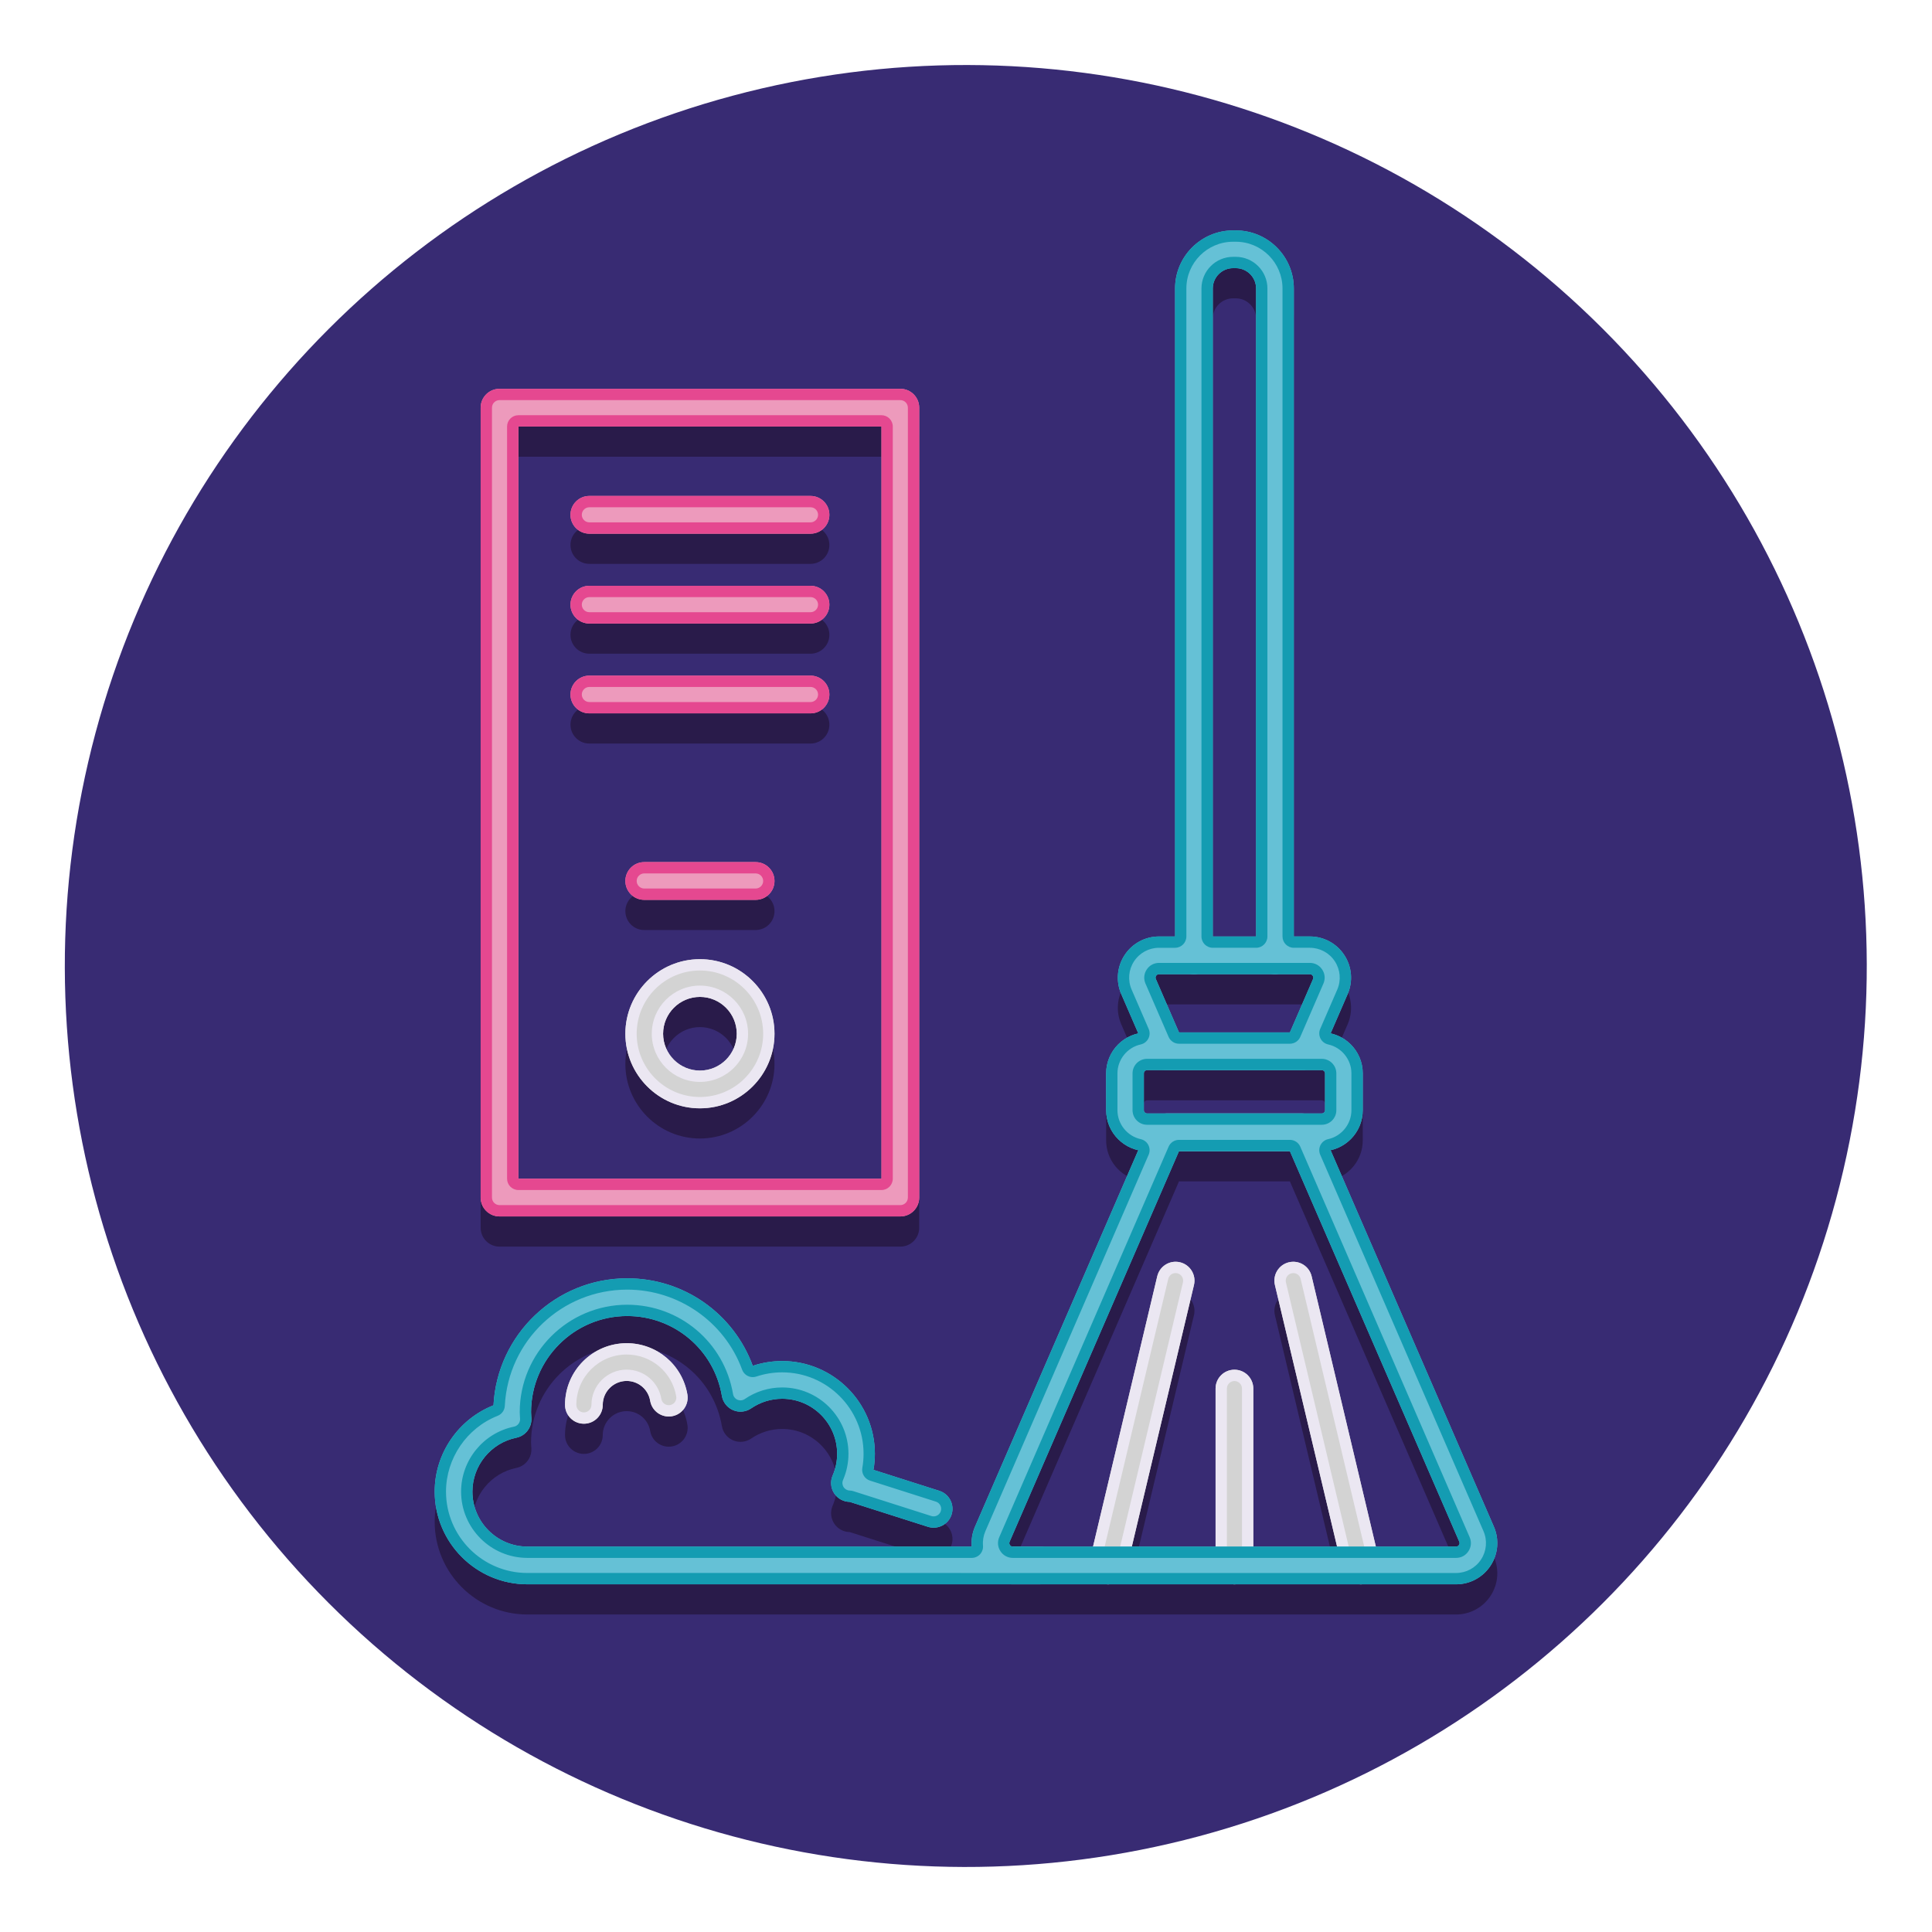 <?xml version="1.0" encoding="utf-8"?>
<!-- Generator: Adobe Illustrator 24.0.0, SVG Export Plug-In . SVG Version: 6.00 Build 0)  -->
<svg version="1.1" id="Layer_1" xmlns="http://www.w3.org/2000/svg" xmlns:xlink="http://www.w3.org/1999/xlink" x="0px" y="0px"
	 viewBox="0 0 256 256" style="enable-background:new 0 0 256 256;" xml:space="preserve">
<style type="text/css">
	.st0{fill:#382B73;}
	.st1{fill:#291B4A;}
	.st2{fill:#ED9ABC;}
	.st3{fill:#E54890;}
	.st4{fill:#D3D3D3;}
	.st5{fill:#EBE7F2;}
	.st6{fill:#F9B087;}
	.st7{fill:#FF8639;}
	.st8{fill:#65C1D6;}
	.st9{fill:#149CB2;}
</style>
<g>
	<g>
		<g>
			<g>
				<g>
					
						<ellipse transform="matrix(0.707 -0.707 0.707 0.707 -53.019 128)" class="st0" cx="128" cy="128" rx="119.4" ry="119.4"/>
				</g>
			</g>
		</g>
	</g>
	<g>
		<g>
			<g>
				<g>
					<path class="st1" d="M103.642,184.345c-1.338,0-2.65,0.215-3.896,0.632c-2.519-6.876-9.074-11.594-16.635-11.594
						c-9.477,0-17.241,7.466-17.72,16.825c-4.618,1.818-7.793,6.339-7.793,11.436c0,6.774,5.511,12.285,12.285,12.285h76.923
						c0.001,0,0.003,0,0.004,0c0.002,0,0.004,0,0.006,0h33.51c0.002,0,0.004,0,0.006,0c0.001,0,0.003,0,0.004,0h12.601
						c1.847,0,3.554-0.922,4.567-2.466c1.013-1.544,1.179-3.477,0.444-5.17l-21.637-49.886c2.434-0.536,4.261-2.706,4.261-5.298
						v-4.883c0-2.592-1.827-4.762-4.261-5.298l2.259-5.207c0.734-1.694,0.567-3.627-0.446-5.171
						c-1.013-1.543-2.72-2.464-4.565-2.464h-2.119V42.224c0-4.242-3.451-7.693-7.692-7.693h-0.354c-4.241,0-7.692,3.451-7.692,7.693
						v85.863h-2.119c-1.847,0-3.554,0.922-4.567,2.466c-1.013,1.543-1.179,3.477-0.444,5.17l2.258,5.207
						c-2.433,0.536-4.26,2.706-4.26,5.297v4.883c0,2.592,1.827,4.762,4.26,5.297l-21.636,49.886
						c-0.366,0.845-0.508,1.75-0.433,2.636H69.883c-4.017,0-7.285-3.268-7.285-7.285c0-3.447,2.446-6.448,5.816-7.137
						c1.22-0.249,2.07-1.356,1.995-2.599l-0.017-0.259c-0.012-0.174-0.025-0.347-0.025-0.524c0-7.026,5.717-12.743,12.743-12.743
						c6.224,0,11.499,4.454,12.544,10.591c0.144,0.84,0.705,1.549,1.489,1.882c0.785,0.333,1.685,0.243,2.389-0.239
						c1.215-0.832,2.636-1.272,4.109-1.272c4.017,0,7.284,3.268,7.284,7.285c0,0.999-0.201,1.97-0.597,2.887
						c-0.334,0.772-0.257,1.661,0.206,2.365c0.457,0.695,1.229,1.117,2.06,1.126l10.354,3.301c1.313,0.418,2.722-0.307,3.142-1.623
						c0.419-1.315-0.307-2.722-1.622-3.141l-8.729-2.782c0.124-0.7,0.186-1.412,0.186-2.133
						C115.926,189.856,110.415,184.345,103.642,184.345z M160.701,42.224c0-1.485,1.208-2.693,2.692-2.693h0.354
						c1.484,0,2.692,1.208,2.692,2.693v85.863h-5.738V42.224z M153.195,133.295c0.091-0.139,0.221-0.209,0.387-0.209h19.977
						c0.165,0,0.295,0.07,0.386,0.208c0.092,0.139,0.104,0.286,0.038,0.438l-3.065,7.067h-14.694l-3.064-7.066c0,0,0,0-0.001,0
						C153.092,133.581,153.104,133.434,153.195,133.295z M151.568,146.227c0-0.235,0.191-0.427,0.428-0.427h23.148
						c0.236,0,0.428,0.192,0.428,0.427v4.883c0,0.235-0.191,0.427-0.428,0.427h-23.148c-0.236,0-0.428-0.192-0.428-0.427V146.227z
						 M133.78,208.283l22.442-51.746h14.694l22.444,51.747c0.065,0.151,0.053,0.299-0.038,0.437
						c-0.091,0.139-0.221,0.209-0.387,0.209h-10.627l-8.51-35.818c-0.32-1.343-1.666-2.173-3.011-1.854
						c-1.343,0.319-2.173,1.667-1.854,3.01l8.235,34.662H166.07v-20.937c0-1.381-1.119-2.5-2.5-2.5s-2.5,1.119-2.5,2.5v20.937
						h-11.099l8.235-34.662c0.318-1.343-0.512-2.691-1.854-3.01c-1.345-0.32-2.691,0.511-3.011,1.854l-8.509,35.817h-10.628
						c-0.166,0-0.296-0.07-0.387-0.208C133.727,208.583,133.714,208.436,133.78,208.283z"/>
				</g>
			</g>
		</g>
		<g>
			<g>
				<g>
					<path class="st1" d="M79.869,190.15c0-1.747,1.421-3.168,3.168-3.168c1.546,0,2.857,1.106,3.116,2.631
						c0.232,1.361,1.521,2.282,2.885,2.045c1.36-0.231,2.276-1.522,2.045-2.884c-0.67-3.936-4.054-6.792-8.046-6.792
						c-4.504,0-8.168,3.665-8.168,8.168c0,1.381,1.119,2.5,2.5,2.5S79.869,191.531,79.869,190.15z"/>
				</g>
			</g>
		</g>
		<g>
			<g>
				<g>
					<path class="st1" d="M119.299,165.184c1.381,0,2.5-1.119,2.5-2.5V58.018c0-1.381-1.119-2.5-2.5-2.5H66.19
						c-1.381,0-2.5,1.119-2.5,2.5v104.666c0,1.381,1.119,2.5,2.5,2.5H119.299z M68.69,60.518h48.108v99.666H68.69V60.518z"/>
				</g>
			</g>
		</g>
		<g>
			<g>
				<g>
					<path class="st1" d="M107.397,74.715c1.381,0,2.5-1.119,2.5-2.5s-1.119-2.5-2.5-2.5H78.092c-1.381,0-2.5,1.119-2.5,2.5
						s1.119,2.5,2.5,2.5H107.397z"/>
				</g>
			</g>
		</g>
		<g>
			<g>
				<g>
					<path class="st1" d="M107.397,86.62c1.381,0,2.5-1.119,2.5-2.5s-1.119-2.5-2.5-2.5H78.092c-1.381,0-2.5,1.119-2.5,2.5
						s1.119,2.5,2.5,2.5H107.397z"/>
				</g>
			</g>
		</g>
		<g>
			<g>
				<g>
					<path class="st1" d="M107.397,98.525c1.381,0,2.5-1.119,2.5-2.5s-1.119-2.5-2.5-2.5H78.092c-1.381,0-2.5,1.119-2.5,2.5
						s1.119,2.5,2.5,2.5H107.397z"/>
				</g>
			</g>
		</g>
		<g>
			<g>
				<g>
					<path class="st1" d="M102.625,140.977c0-5.448-4.433-9.881-9.881-9.881s-9.88,4.433-9.88,9.881s4.432,9.881,9.88,9.881
						S102.625,146.425,102.625,140.977z M87.864,140.977c0-2.691,2.189-4.881,4.88-4.881c2.691,0,4.881,2.189,4.881,4.881
						s-2.189,4.881-4.881,4.881C90.054,145.857,87.864,143.668,87.864,140.977z"/>
				</g>
			</g>
		</g>
		<g>
			<g>
				<g>
					<path class="st1" d="M100.125,123.234c1.381,0,2.5-1.119,2.5-2.5s-1.119-2.5-2.5-2.5H85.364c-1.381,0-2.5,1.119-2.5,2.5
						s1.119,2.5,2.5,2.5H100.125z"/>
				</g>
			</g>
		</g>
	</g>
	<g>
		<g>
			<g>
				<g>
					<g>
						<path class="st4" d="M166.07,207.43v-23.437c0-1.381-1.119-2.5-2.5-2.5s-2.5,1.119-2.5,2.5v23.437c0,1.381,1.119,2.5,2.5,2.5
							S166.07,208.811,166.07,207.43z"/>
					</g>
				</g>
			</g>
			<g>
				<g>
					<g>
						<g>
							<path class="st5" d="M166.07,207.43v-23.437c0-1.381-1.119-2.5-2.5-2.5s-2.5,1.119-2.5,2.5v23.437c0,1.381,1.119,2.5,2.5,2.5
								S166.07,208.811,166.07,207.43z M162.57,207.43v-23.437c0-0.551,0.449-1,1-1s1,0.449,1,1v23.437c0,0.551-0.449,1-1,1
								S162.57,207.981,162.57,207.43z"/>
						</g>
					</g>
				</g>
			</g>
			<g>
				<g>
					<g>
						<g>
							<path class="st4" d="M146.81,209.93c1.132,0,2.157-0.773,2.431-1.923l8.966-37.74c0.318-1.343-0.512-2.691-1.854-3.01
								c-1.345-0.32-2.691,0.511-3.011,1.854l-8.966,37.74c-0.318,1.343,0.512,2.691,1.854,3.01
								C146.424,209.908,146.618,209.93,146.81,209.93z"/>
						</g>
					</g>
				</g>
				<g>
					<g>
						<g>
							<g>
								<g>
									<path class="st5" d="M146.81,209.93c1.132,0,2.157-0.773,2.431-1.923l8.966-37.74c0.318-1.343-0.512-2.691-1.854-3.01
										c-0.195-0.046-0.39-0.069-0.581-0.069c-1.132,0-2.156,0.774-2.43,1.923l-8.966,37.74c-0.318,1.343,0.512,2.691,1.854,3.01
										C146.424,209.908,146.618,209.93,146.81,209.93z M145.834,207.199l8.966-37.74c0.108-0.453,0.507-0.77,0.97-0.77
										c0.078,0,0.156,0.009,0.234,0.028c0.536,0.127,0.869,0.668,0.742,1.204l-8.966,37.739c-0.108,0.453-0.507,0.77-0.971,0.77
										c-0.078,0-0.156-0.009-0.234-0.028C146.04,208.275,145.707,207.735,145.834,207.199z"/>
								</g>
							</g>
						</g>
					</g>
				</g>
				<g>
					<g>
						<g>
							<path class="st4" d="M180.331,209.93c0.191,0,0.386-0.022,0.58-0.068c1.343-0.319,2.173-1.667,1.854-3.01l-8.967-37.74
								c-0.32-1.343-1.666-2.173-3.011-1.854c-1.343,0.319-2.173,1.667-1.854,3.01l8.967,37.74
								C178.174,209.157,179.199,209.93,180.331,209.93z"/>
						</g>
					</g>
				</g>
				<g>
					<g>
						<g>
							<g>
								<path class="st5" d="M180.331,209.93c0.191,0,0.386-0.022,0.58-0.068c1.343-0.319,2.173-1.667,1.854-3.01l-8.967-37.74
									c-0.274-1.149-1.298-1.922-2.43-1.922c-0.191,0-0.386,0.022-0.581,0.068c-1.343,0.319-2.173,1.667-1.854,3.01l8.967,37.74
									C178.174,209.157,179.199,209.93,180.331,209.93z M171.135,168.717c0.078-0.018,0.156-0.028,0.234-0.028
									c0.463,0,0.863,0.317,0.97,0.769l8.967,37.739c0.127,0.537-0.205,1.078-0.743,1.205c-0.076,0.018-0.154,0.027-0.232,0.027
									c-0.464,0-0.864-0.317-0.971-0.769l-8.967-37.739C170.266,169.385,170.599,168.845,171.135,168.717z"/>
							</g>
						</g>
					</g>
				</g>
			</g>
			<g>
				<g>
					<g>
						<g>
							<g>
								<g>
									<g>
										<g>
											<path class="st8" d="M168.939,129.086c1.381,0,2.5-1.119,2.5-2.5V38.223c0-4.242-3.451-7.692-7.692-7.692h-0.354
												c-4.241,0-7.692,3.451-7.692,7.692v88.363c0,1.381,1.119,2.5,2.5,2.5s2.5-1.119,2.5-2.5V38.223
												c0-1.484,1.208-2.692,2.692-2.692h0.354c1.484,0,2.692,1.208,2.692,2.692v88.363
												C166.439,127.967,167.559,129.086,168.939,129.086z"/>
										</g>
									</g>
								</g>
							</g>
						</g>
					</g>
				</g>
				<g>
					<g>
						<g>
							<g>
								<g>
									<g>
										<g>
											<path class="st8" d="M134.204,209.93h58.732c1.847,0,3.554-0.922,4.567-2.466c1.013-1.544,1.179-3.477,0.444-5.17
												l-23.097-53.251c-0.396-0.914-1.298-1.505-2.294-1.505h-17.976c-0.996,0-1.897,0.591-2.294,1.505l-23.096,53.251
												c-0.734,1.694-0.568,3.627,0.444,5.171C130.65,209.008,132.357,209.93,134.204,209.93z M133.78,204.283l22.442-51.746
												h14.694l22.444,51.747c0.065,0.151,0.053,0.299-0.038,0.437c-0.091,0.139-0.221,0.209-0.387,0.209h-58.732
												c-0.166,0-0.296-0.07-0.387-0.208C133.727,204.583,133.714,204.436,133.78,204.283z"/>
										</g>
									</g>
								</g>
							</g>
						</g>
					</g>
				</g>
				<g>
					<g>
						<g>
							<g>
								<g>
									<g>
										<g>
											<path class="st8" d="M175.145,152.537c2.993,0,5.428-2.435,5.428-5.427v-4.883c0-2.993-2.435-5.427-5.428-5.427h-23.148
												c-2.993,0-5.428,2.435-5.428,5.427v4.883c0,2.993,2.435,5.427,5.428,5.427H175.145z M151.568,147.11v-4.883
												c0-0.235,0.191-0.427,0.428-0.427h23.148c0.236,0,0.428,0.192,0.428,0.427v4.883c0,0.235-0.191,0.427-0.428,0.427
												h-23.148C151.76,147.537,151.568,147.345,151.568,147.11z"/>
										</g>
									</g>
								</g>
							</g>
						</g>
					</g>
				</g>
				<g>
					<g>
						<g>
							<g>
								<g>
									<g>
										<g>
											<path class="st8" d="M154.582,141.799h17.976c0.996,0,1.897-0.591,2.294-1.505l3.719-8.573
												c0.734-1.694,0.567-3.627-0.446-5.171c-1.013-1.543-2.72-2.464-4.565-2.464h-19.977c-1.847,0-3.554,0.922-4.567,2.466
												c-1.013,1.543-1.179,3.477-0.444,5.17l3.718,8.572C152.685,141.208,153.586,141.799,154.582,141.799z M153.195,129.295
												c0.091-0.139,0.221-0.209,0.387-0.209h19.977c0.165,0,0.295,0.07,0.386,0.208c0.092,0.139,0.104,0.286,0.038,0.438
												l-3.065,7.067h-14.694l-3.064-7.066c0,0,0,0-0.001,0C153.092,129.581,153.104,129.434,153.195,129.295z"/>
										</g>
									</g>
								</g>
							</g>
						</g>
					</g>
				</g>
				<g>
					<g>
						<g>
							<g>
								<g>
									<g>
										<g>
											<path class="st4" d="M79.869,186.15c0-1.747,1.421-3.168,3.168-3.168c1.546,0,2.857,1.106,3.116,2.631
												c0.232,1.362,1.521,2.278,2.885,2.045c1.36-0.231,2.276-1.522,2.045-2.884c-0.67-3.936-4.054-6.792-8.046-6.792
												c-4.504,0-8.168,3.665-8.168,8.168c0,1.381,1.119,2.5,2.5,2.5S79.869,187.531,79.869,186.15z"/>
										</g>
									</g>
								</g>
								<g>
									<g>
										<g>
											<g>
												<path class="st5" d="M79.869,186.15c0-1.747,1.421-3.168,3.168-3.168c1.546,0,2.857,1.106,3.116,2.631
													c0.208,1.219,1.262,2.081,2.459,2.081c0.14,0,0.283-0.012,0.426-0.036c1.36-0.231,2.276-1.522,2.045-2.884
													c-0.67-3.936-4.054-6.792-8.046-6.792c-4.504,0-8.168,3.665-8.168,8.168c0,1.381,1.119,2.5,2.5,2.5
													S79.869,187.531,79.869,186.15z M76.369,186.15c0-3.677,2.991-6.668,6.668-6.668c3.258,0,6.02,2.332,6.567,5.544
													c0.092,0.544-0.274,1.061-0.819,1.154c-0.057,0.01-0.116,0.015-0.173,0.015c-0.486,0-0.898-0.351-0.98-0.832
													c-0.382-2.248-2.314-3.88-4.595-3.88c-2.574,0-4.668,2.094-4.668,4.668c0,0.551-0.449,1-1,1
													S76.369,186.702,76.369,186.15z"/>
											</g>
										</g>
									</g>
								</g>
								<g>
									<g>
										<g>
											<path class="st8" d="M103.642,180.345c-1.338,0-2.65,0.215-3.896,0.632c-2.519-6.876-9.074-11.594-16.635-11.594
												c-9.477,0-17.241,7.466-17.72,16.825c-4.618,1.818-7.793,6.339-7.793,11.436c0,6.774,5.511,12.285,12.285,12.285h67.879
												c1.381,0,2.5-1.119,2.5-2.5s-1.119-2.5-2.5-2.5H69.883c-4.017,0-7.285-3.268-7.285-7.285
												c0-3.447,2.446-6.448,5.816-7.137c1.22-0.249,2.07-1.356,1.995-2.599l-0.017-0.259c-0.012-0.174-0.025-0.347-0.025-0.524
												c0-7.026,5.717-12.743,12.743-12.743c6.224,0,11.499,4.454,12.544,10.591c0.144,0.84,0.705,1.549,1.489,1.882
												c0.785,0.333,1.685,0.242,2.389-0.239c1.215-0.832,2.636-1.272,4.109-1.272c4.017,0,7.284,3.268,7.284,7.285
												c0,0.999-0.201,1.97-0.597,2.887c-0.334,0.772-0.257,1.661,0.206,2.365c0.457,0.695,1.229,1.117,2.06,1.126l10.354,3.301
												c1.313,0.418,2.722-0.306,3.142-1.623c0.419-1.315-0.307-2.722-1.622-3.141l-8.729-2.782
												c0.124-0.7,0.186-1.412,0.186-2.133C115.926,185.856,110.415,180.345,103.642,180.345z"/>
										</g>
									</g>
								</g>
							</g>
						</g>
					</g>
				</g>
			</g>
		</g>
		<g>
			<g>
				<g>
					<g>
						<path class="st2" d="M119.299,161.184c1.381,0,2.5-1.119,2.5-2.5V54.018c0-1.381-1.119-2.5-2.5-2.5H66.19
							c-1.381,0-2.5,1.119-2.5,2.5v104.666c0,1.381,1.119,2.5,2.5,2.5H119.299z M68.69,56.518h48.108v99.666H68.69V56.518z"/>
					</g>
				</g>
			</g>
			<g>
				<g>
					<g>
						<path class="st2" d="M107.397,70.715c1.381,0,2.5-1.119,2.5-2.5s-1.119-2.5-2.5-2.5H78.092c-1.381,0-2.5,1.119-2.5,2.5
							s1.119,2.5,2.5,2.5H107.397z"/>
					</g>
				</g>
			</g>
			<g>
				<g>
					<g>
						<path class="st2" d="M107.397,82.62c1.381,0,2.5-1.119,2.5-2.5s-1.119-2.5-2.5-2.5H78.092c-1.381,0-2.5,1.119-2.5,2.5
							s1.119,2.5,2.5,2.5H107.397z"/>
					</g>
				</g>
			</g>
			<g>
				<g>
					<g>
						<path class="st2" d="M107.397,94.525c1.381,0,2.5-1.119,2.5-2.5s-1.119-2.5-2.5-2.5H78.092c-1.381,0-2.5,1.119-2.5,2.5
							s1.119,2.5,2.5,2.5H107.397z"/>
					</g>
				</g>
			</g>
			<g>
				<g>
					<g>
						<path class="st4" d="M102.625,136.977c0-5.448-4.433-9.881-9.881-9.881s-9.88,4.433-9.88,9.881s4.432,9.881,9.88,9.881
							S102.625,142.425,102.625,136.977z M87.864,136.977c0-2.691,2.189-4.881,4.88-4.881c2.691,0,4.881,2.189,4.881,4.881
							s-2.189,4.881-4.881,4.881C90.054,141.857,87.864,139.668,87.864,136.977z"/>
					</g>
				</g>
			</g>
			<g>
				<g>
					<g>
						<g>
							<path class="st5" d="M102.625,136.977c0-5.448-4.433-9.881-9.881-9.881s-9.88,4.433-9.88,9.881s4.432,9.881,9.88,9.881
								S102.625,142.425,102.625,136.977z M84.364,136.977c0-4.621,3.759-8.381,8.38-8.381c4.621,0,8.381,3.76,8.381,8.381
								s-3.76,8.381-8.381,8.381C88.123,145.357,84.364,141.598,84.364,136.977z"/>
							<path class="st5" d="M99.125,136.977c0-3.518-2.862-6.381-6.381-6.381c-3.518,0-6.38,2.862-6.38,6.381
								s2.862,6.381,6.38,6.381C96.263,143.357,99.125,140.495,99.125,136.977z M87.864,136.977c0-2.691,2.189-4.881,4.88-4.881
								c2.691,0,4.881,2.189,4.881,4.881s-2.189,4.881-4.881,4.881C90.054,141.857,87.864,139.668,87.864,136.977z"/>
						</g>
					</g>
				</g>
			</g>
			<g>
				<g>
					<g>
						<path class="st2" d="M100.125,119.234c1.381,0,2.5-1.119,2.5-2.5s-1.119-2.5-2.5-2.5H85.364c-1.381,0-2.5,1.119-2.5,2.5
							s1.119,2.5,2.5,2.5H100.125z"/>
					</g>
				</g>
			</g>
			<g>
				<g>
					<g>
						<g>
							<path class="st3" d="M119.299,161.184c1.381,0,2.5-1.119,2.5-2.5V54.018c0-1.381-1.119-2.5-2.5-2.5H66.19
								c-1.381,0-2.5,1.119-2.5,2.5v104.666c0,1.381,1.119,2.5,2.5,2.5H119.299z M65.19,158.684V54.018c0-0.551,0.449-1,1-1h53.108
								c0.551,0,1,0.449,1,1v104.666c0,0.551-0.449,1-1,1H66.19C65.639,159.684,65.19,159.235,65.19,158.684z"/>
							<path class="st3" d="M68.69,157.684h48.108c0.828,0,1.5-0.672,1.5-1.5V56.518c0-0.828-0.672-1.5-1.5-1.5H68.69
								c-0.828,0-1.5,0.672-1.5,1.5v99.666C67.19,157.012,67.862,157.684,68.69,157.684z M68.69,56.518h48.108v99.666H68.69V56.518z
								"/>
						</g>
					</g>
				</g>
				<g>
					<g>
						<g>
							<path class="st3" d="M107.397,70.715c1.381,0,2.5-1.119,2.5-2.5s-1.119-2.5-2.5-2.5H78.092c-1.381,0-2.5,1.119-2.5,2.5
								s1.119,2.5,2.5,2.5H107.397z M77.092,68.215c0-0.551,0.449-1,1-1h29.306c0.551,0,1,0.449,1,1s-0.449,1-1,1H78.092
								C77.54,69.215,77.092,68.766,77.092,68.215z"/>
						</g>
					</g>
				</g>
				<g>
					<g>
						<g>
							<path class="st3" d="M107.397,82.62c1.381,0,2.5-1.119,2.5-2.5s-1.119-2.5-2.5-2.5H78.092c-1.381,0-2.5,1.119-2.5,2.5
								s1.119,2.5,2.5,2.5H107.397z M77.092,80.12c0-0.551,0.449-1,1-1h29.306c0.551,0,1,0.449,1,1s-0.449,1-1,1H78.092
								C77.54,81.12,77.092,80.672,77.092,80.12z"/>
						</g>
					</g>
				</g>
				<g>
					<g>
						<g>
							<path class="st3" d="M107.397,94.525c1.381,0,2.5-1.119,2.5-2.5s-1.119-2.5-2.5-2.5H78.092c-1.381,0-2.5,1.119-2.5,2.5
								s1.119,2.5,2.5,2.5H107.397z M77.092,92.025c0-0.551,0.449-1,1-1h29.306c0.551,0,1,0.449,1,1s-0.449,1-1,1H78.092
								C77.54,93.025,77.092,92.577,77.092,92.025z"/>
						</g>
					</g>
				</g>
				<g>
					<g>
						<g>
							<path class="st3" d="M100.125,119.234c1.381,0,2.5-1.119,2.5-2.5s-1.119-2.5-2.5-2.5H85.364c-1.381,0-2.5,1.119-2.5,2.5
								s1.119,2.5,2.5,2.5H100.125z M84.364,116.734c0-0.551,0.449-1,1-1h14.761c0.551,0,1,0.449,1,1s-0.449,1-1,1H85.364
								C84.813,117.734,84.364,117.285,84.364,116.734z"/>
						</g>
					</g>
				</g>
			</g>
		</g>
		<g>
			<g>
				<g>
					<path class="st9" d="M160.701,125.586h5.738c0.828,0,1.5-0.672,1.5-1.5V38.223c0-2.312-1.881-4.192-4.192-4.192h-0.354
						c-2.312,0-4.192,1.881-4.192,4.192v85.863C159.201,124.915,159.873,125.586,160.701,125.586z M160.701,38.223
						c0-1.484,1.208-2.692,2.692-2.692h0.354c1.484,0,2.692,1.208,2.692,2.692v85.863h-5.738V38.223z"/>
					<path class="st9" d="M103.642,180.345c-1.338,0-2.65,0.215-3.896,0.632c-2.519-6.876-9.074-11.594-16.635-11.594
						c-9.477,0-17.241,7.466-17.72,16.825c-4.618,1.818-7.793,6.339-7.793,11.436c0,6.774,5.511,12.285,12.285,12.285h123.054
						c1.847,0,3.554-0.922,4.567-2.466c1.013-1.544,1.179-3.477,0.444-5.17l-21.637-49.886c2.434-0.536,4.261-2.706,4.261-5.298
						v-4.883c0-2.592-1.827-4.762-4.261-5.298l2.259-5.207c0.734-1.694,0.567-3.627-0.446-5.171
						c-1.013-1.543-2.72-2.464-4.565-2.464h-2.119V38.223c0-4.242-3.451-7.692-7.692-7.692h-0.354c-4.241,0-7.692,3.451-7.692,7.692
						v85.863h-2.119c-1.847,0-3.554,0.922-4.567,2.466c-1.013,1.543-1.179,3.477-0.444,5.17l2.258,5.207
						c-2.433,0.536-4.26,2.706-4.26,5.297v4.883c0,2.592,1.827,4.762,4.26,5.297l-21.636,49.886
						c-0.366,0.845-0.508,1.75-0.433,2.636H69.883c-4.017,0-7.285-3.268-7.285-7.285c0-3.447,2.446-6.448,5.816-7.137
						c1.22-0.249,2.07-1.356,1.995-2.599l-0.017-0.259c-0.012-0.174-0.025-0.347-0.025-0.524c0-7.026,5.717-12.743,12.743-12.743
						c6.224,0,11.499,4.454,12.544,10.591c0.144,0.84,0.705,1.549,1.489,1.882c0.313,0.133,0.645,0.198,0.975,0.198
						c0.497,0,0.99-0.148,1.414-0.437c1.215-0.832,2.636-1.272,4.109-1.272c4.017,0,7.284,3.268,7.284,7.285
						c0,0.999-0.201,1.97-0.597,2.887c-0.334,0.772-0.257,1.661,0.206,2.365c0.457,0.695,1.229,1.117,2.06,1.126l10.354,3.301
						c0.252,0.08,0.507,0.118,0.759,0.118c1.059,0,2.044-0.677,2.383-1.741c0.419-1.315-0.307-2.722-1.622-3.141l-8.729-2.782
						c0.124-0.7,0.186-1.412,0.186-2.133C115.926,185.856,110.415,180.345,103.642,180.345z M124.013,198.974
						c0.525,0.167,0.816,0.731,0.649,1.256c-0.133,0.417-0.516,0.697-0.954,0.697c-0.102,0-0.204-0.016-0.303-0.047l-10.354-3.301
						c-0.142-0.045-0.289-0.069-0.438-0.071c-0.333-0.004-0.641-0.172-0.824-0.451c-0.185-0.282-0.216-0.635-0.082-0.946
						c0.477-1.107,0.719-2.278,0.719-3.481c0-4.844-3.941-8.785-8.784-8.785c-1.777,0-3.491,0.531-4.956,1.534
						c-0.168,0.115-0.364,0.176-0.567,0.176c-0.135,0-0.266-0.027-0.39-0.079c-0.316-0.134-0.539-0.416-0.596-0.753
						c-1.168-6.86-7.065-11.839-14.023-11.839c-7.854,0-14.243,6.389-14.243,14.243c0,0.19,0.012,0.376,0.025,0.563l0.004,0.057
						l0.016,0.253c0.03,0.493-0.313,0.939-0.798,1.038c-4.065,0.831-7.016,4.451-7.016,8.607c0,4.844,3.941,8.785,8.785,8.785
						h58.876c0.42,0,0.821-0.176,1.105-0.485c0.284-0.309,0.426-0.723,0.39-1.142c-0.055-0.649,0.054-1.311,0.315-1.913
						l21.636-49.886c0.178-0.411,0.163-0.88-0.04-1.279c-0.204-0.399-0.575-0.686-1.013-0.782c-1.786-0.393-3.083-2.005-3.083-3.833
						v-4.883c0-1.827,1.297-3.439,3.083-3.833c0.438-0.096,0.809-0.383,1.013-0.782c0.204-0.399,0.219-0.868,0.04-1.279
						l-2.258-5.207c-0.533-1.229-0.412-2.631,0.322-3.75c0.735-1.12,1.974-1.789,3.313-1.789h2.119c0.828,0,1.5-0.672,1.5-1.5
						V38.223c0-3.414,2.778-6.192,6.192-6.192h0.354c3.414,0,6.192,2.778,6.192,6.192v85.863c0,0.828,0.672,1.5,1.5,1.5h2.119
						c1.339,0,2.577,0.668,3.312,1.788c0.735,1.12,0.856,2.522,0.324,3.751l-2.259,5.207c-0.178,0.411-0.164,0.88,0.04,1.279
						c0.204,0.399,0.576,0.686,1.013,0.782c1.787,0.393,3.083,2.005,3.083,3.833v4.883c0,1.828-1.297,3.44-3.084,3.833
						c-0.438,0.096-0.809,0.383-1.013,0.782c-0.204,0.399-0.219,0.868-0.04,1.279l21.637,49.886c0.533,1.228,0.412,2.63-0.322,3.75
						c-0.735,1.12-1.974,1.789-3.313,1.789H69.883c-5.947,0-10.785-4.838-10.785-10.785c0-4.394,2.75-8.429,6.843-10.04
						c0.548-0.216,0.918-0.731,0.948-1.319c0.442-8.636,7.567-15.402,16.222-15.402c6.783,0,12.902,4.264,15.226,10.61
						c0.222,0.606,0.796,0.984,1.408,0.984c0.158,0,0.319-0.025,0.477-0.078c1.099-0.368,2.249-0.555,3.42-0.555
						c5.946,0,10.784,4.838,10.784,10.785c0,0.633-0.055,1.262-0.163,1.871c-0.131,0.74,0.306,1.463,1.021,1.691L124.013,198.974z"
						/>
					<path class="st9" d="M134.204,206.43h58.732c0.674,0,1.272-0.323,1.64-0.885c0.37-0.562,0.428-1.239,0.161-1.858
						l-22.444-51.747c-0.238-0.548-0.778-0.903-1.376-0.903h-14.694c-0.598,0-1.138,0.355-1.376,0.903l-22.441,51.744
						c-0.269,0.618-0.212,1.295,0.159,1.861C132.934,206.107,133.531,206.43,134.204,206.43z M133.78,204.283l22.442-51.746h14.694
						l22.444,51.747c0.065,0.151,0.053,0.299-0.038,0.437c-0.091,0.139-0.221,0.209-0.387,0.209h-58.732
						c-0.166,0-0.296-0.07-0.387-0.208C133.727,204.583,133.714,204.436,133.78,204.283z"/>
					<path class="st9" d="M177.072,147.11v-4.883c0-1.063-0.865-1.927-1.928-1.927h-23.148c-1.063,0-1.928,0.865-1.928,1.927v4.883
						c0,1.063,0.865,1.927,1.928,1.927h23.148C176.208,149.037,177.072,148.173,177.072,147.11z M151.568,147.11v-4.883
						c0-0.235,0.191-0.427,0.428-0.427h23.148c0.236,0,0.428,0.192,0.428,0.427v4.883c0,0.235-0.191,0.427-0.428,0.427h-23.148
						C151.76,147.537,151.568,147.345,151.568,147.11z"/>
					<path class="st9" d="M156.223,138.299h14.694c0.598,0,1.138-0.355,1.376-0.903l3.063-7.061
						c0.272-0.621,0.214-1.302-0.158-1.864c-0.37-0.562-0.967-0.884-1.639-0.884h-19.977c-0.674,0-1.272,0.323-1.64,0.885
						c-0.369,0.562-0.428,1.239-0.161,1.856c0.006,0.015,0.013,0.03,0.02,0.044l3.046,7.024
						C155.084,137.944,155.625,138.299,156.223,138.299z M153.157,129.732c-0.065-0.151-0.053-0.299,0.038-0.437
						c0.091-0.139,0.221-0.209,0.387-0.209h19.977c0.165,0,0.295,0.07,0.386,0.208c0.092,0.139,0.104,0.286,0.038,0.438
						l-3.065,7.067h-14.694L153.157,129.732C153.158,129.733,153.158,129.732,153.157,129.732z"/>
				</g>
			</g>
		</g>
	</g>
</g>
</svg>
